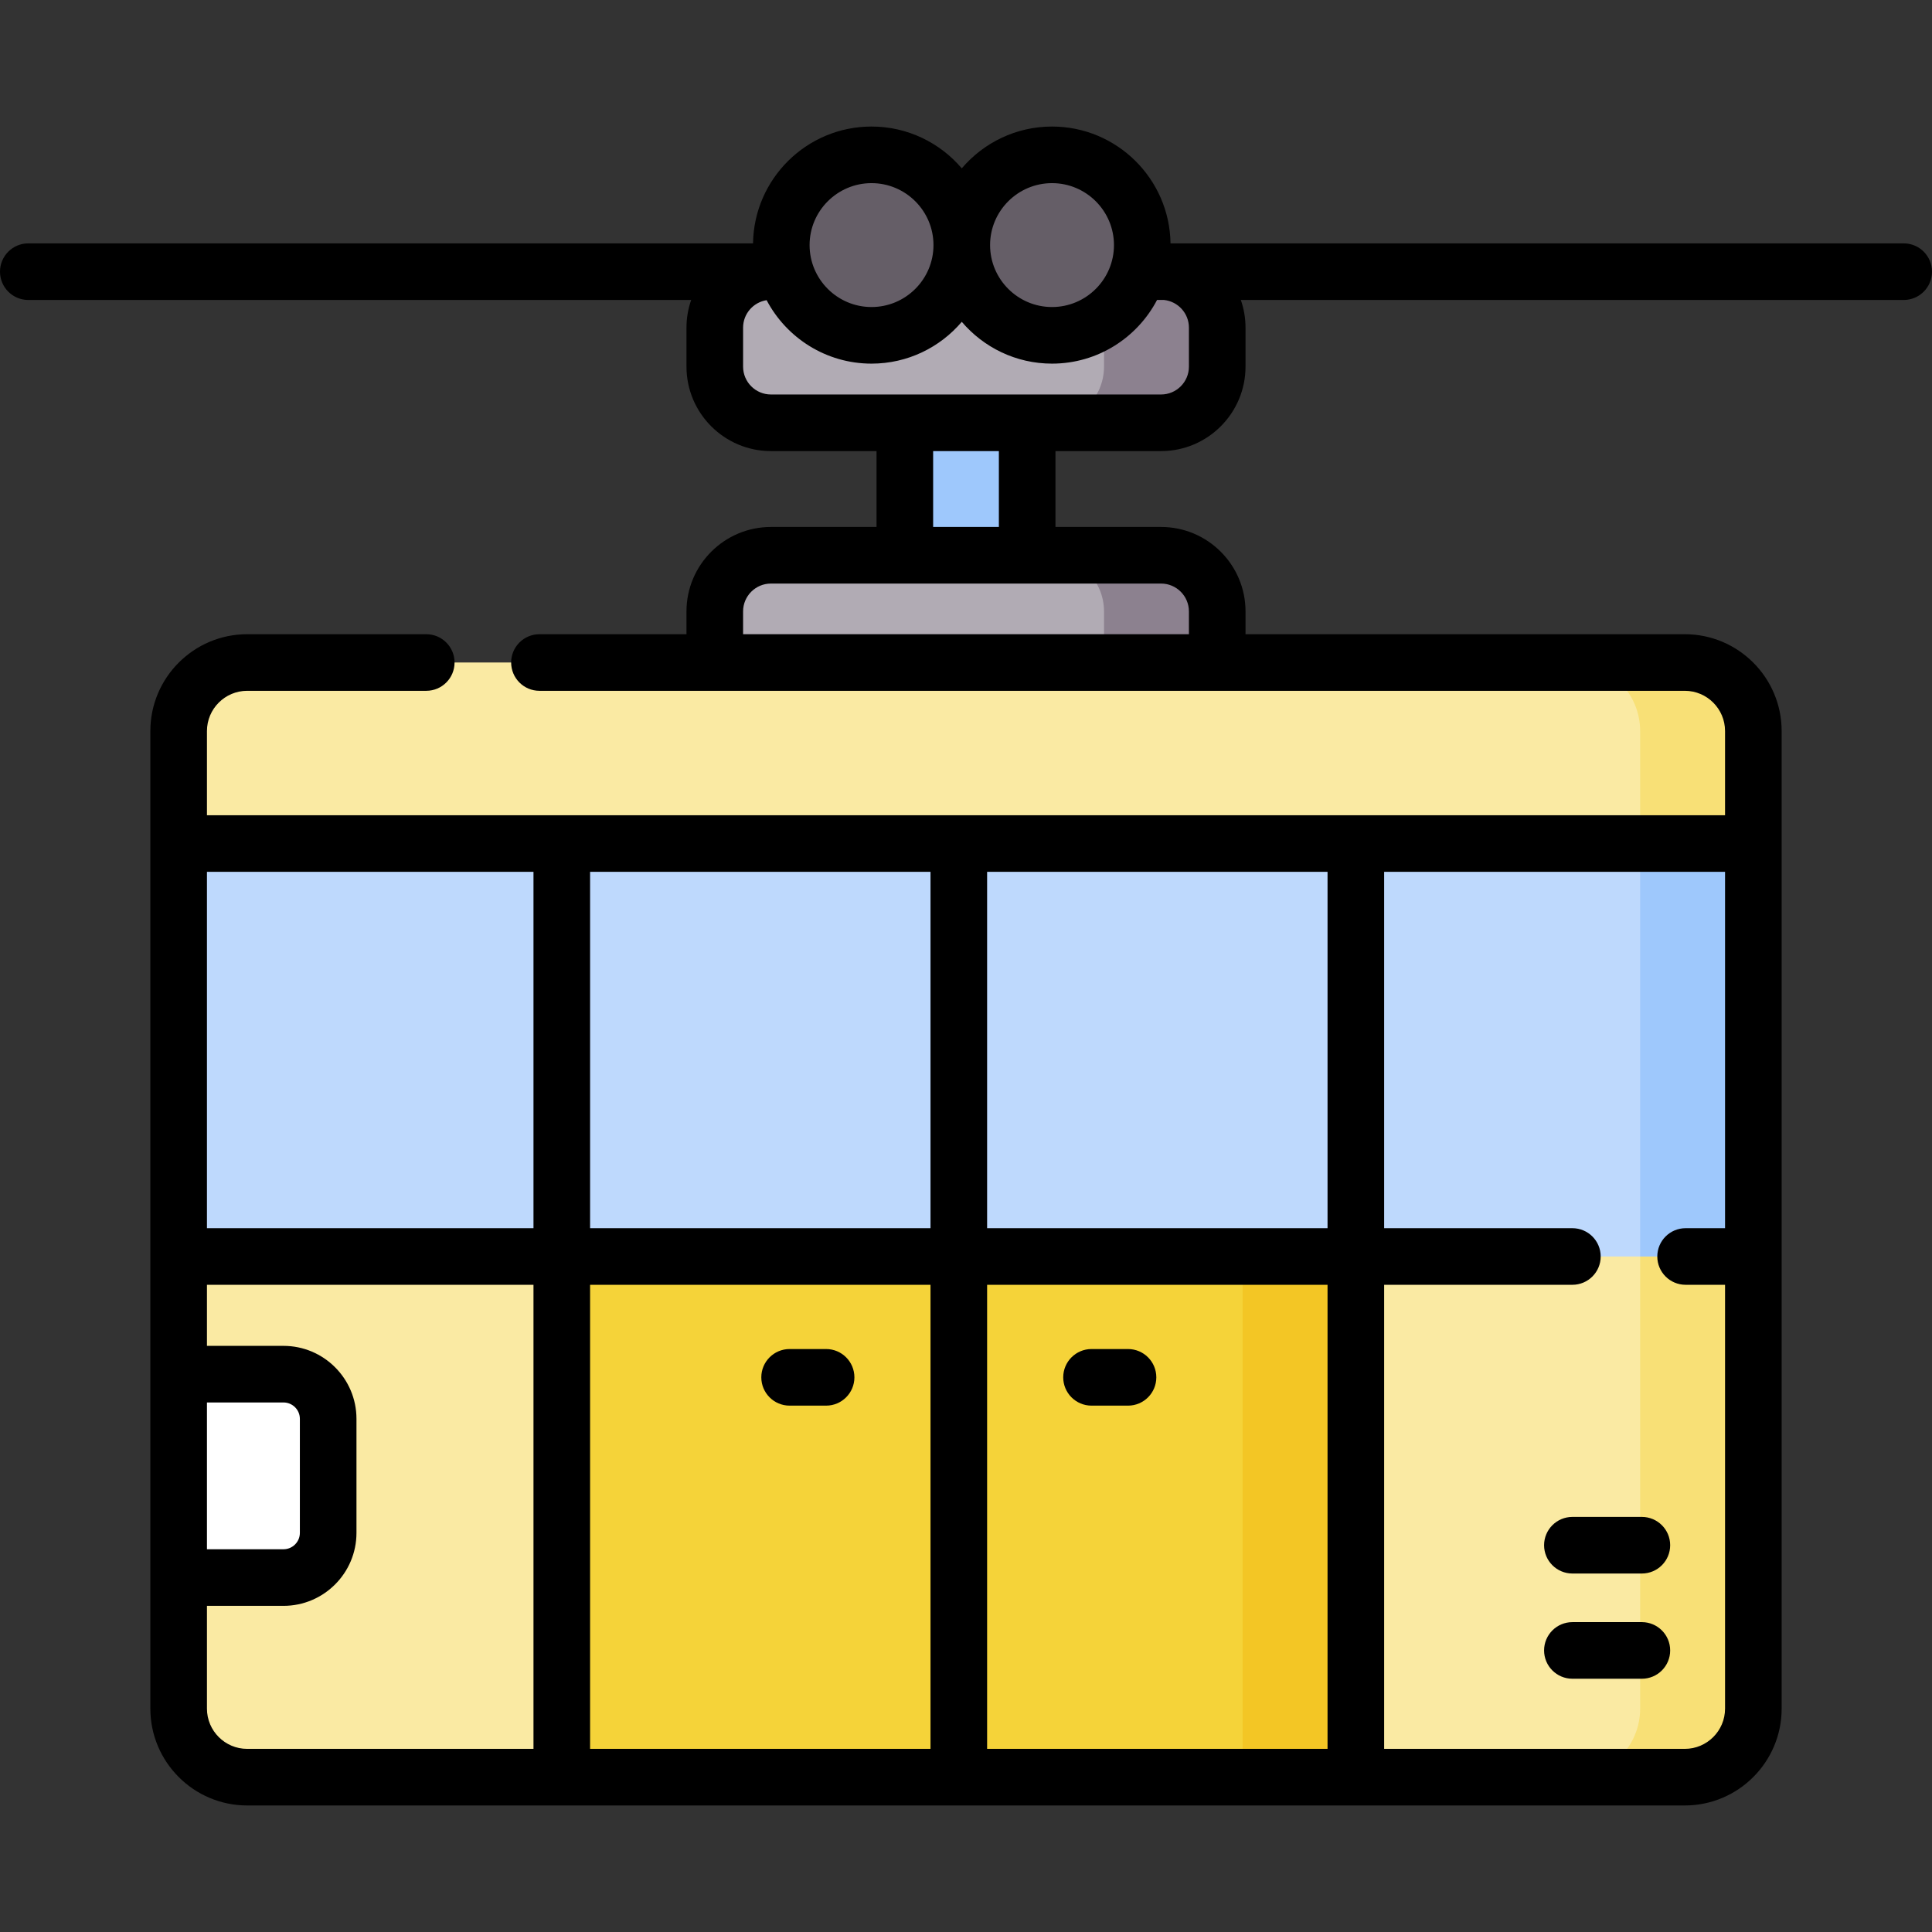 <svg id="Capa_1" enable-background="new 0 0 512 512" height="512" viewBox="0 0 512 512" width="512" xmlns="http://www.w3.org/2000/svg"><rect x="0" y="0" width="512" height="512" fill="#333333" stroke="none"/><g><path d="m446.492 470.966h-380.985c-10.031 0-18.163-8.132-18.163-18.163v-259.068c0-10.031 8.132-18.163 18.163-18.163h380.985c10.031 0 18.163 8.132 18.163 18.163v259.069c0 10.03-8.132 18.162-18.163 18.162z" fill="#faeaa3"/><path d="m446.492 175.572h-30c10.031 0 18.163 8.132 18.163 18.163v259.069c0 10.031-8.132 18.163-18.163 18.163h30c10.031 0 18.163-8.132 18.163-18.163v-259.069c0-10.031-8.132-18.163-18.163-18.163z" fill="#f8e076"/><path d="m307.695 112.042h-103.39c-8.218 0-14.88-6.662-14.88-14.88v-10.332c0-8.218 6.662-14.88 14.88-14.88h103.39c8.218 0 14.88 6.662 14.88 14.88v10.332c0 8.218-6.662 14.88-14.88 14.88z" fill="#b1abb4"/><path d="m307.695 71.95h-30c8.218 0 14.88 6.662 14.88 14.88v10.332c0 8.218-6.662 14.88-14.88 14.88h30c8.218 0 14.88-6.662 14.88-14.88v-10.332c0-8.218-6.662-14.88-14.88-14.88z" fill="#8c818f"/><path d="m322.575 175.572v-13.542c0-8.218-6.662-14.88-14.88-14.88h-103.39c-8.218 0-14.88 6.662-14.88 14.88v13.542z" fill="#b1abb4"/><path d="m307.695 147.15h-30c8.218 0 14.88 6.662 14.88 14.88v13.542h30v-13.542c0-8.218-6.662-14.88-14.88-14.88z" fill="#8c818f"/><path d="m239.79 112.042h32.419v35.108h-32.419z" fill="#9ec8fc"/><path d="m148.878 334.806h210.435v136.159h-210.435z" fill="#f5d339"/><path d="m47.345 223.548h417.31v109.435h-417.31z" fill="#bed9fd"/><path d="m329.313 334.806h30v136.159h-30z" fill="#f3c625"/><path d="m434.655 223.548h30v109.435h-30z" fill="#9ec8fc"/><path d="m75.13 418.067h-27.785v-53.898h27.785c6.538 0 11.838 5.3 11.838 11.838v30.222c0 6.538-5.3 11.838-11.838 11.838z" fill="#fff"/><circle cx="230.965" cy="64.95" fill="#655e67" r="23.916"/><circle cx="278.796" cy="64.95" fill="#655e67" r="23.916"/><path d="m504.5 64.496h-194.3c-.245-17.113-14.233-30.962-31.404-30.962-9.57 0-18.149 4.307-23.916 11.078-5.767-6.771-14.346-11.078-23.916-11.078-17.171 0-31.159 13.848-31.404 30.962h-192.06c-4.142 0-7.5 3.358-7.5 7.5s3.358 7.5 7.5 7.5h175.665c-.8 2.299-1.241 4.766-1.241 7.334v10.332c0 12.34 10.04 22.38 22.38 22.38h27.985v20.108h-27.985c-12.34 0-22.38 10.039-22.38 22.38v6.042h-38.964c-4.142 0-7.5 3.358-7.5 7.5s3.358 7.5 7.5 7.5h303.531c5.879 0 10.663 4.783 10.663 10.663v22.313h-402.309v-22.313c0-5.879 4.783-10.663 10.663-10.663h47.454c4.142 0 7.5-3.358 7.5-7.5s-3.358-7.5-7.5-7.5h-47.455c-14.15 0-25.663 11.512-25.663 25.663v259.069c0 14.15 11.512 25.663 25.663 25.663h380.985c14.15 0 25.663-11.512 25.663-25.663v-259.069c0-14.15-11.512-25.663-25.663-25.663h-116.417v-6.042c0-12.34-10.039-22.38-22.38-22.38h-27.985v-20.108h27.985c12.34 0 22.38-10.04 22.38-22.38v-10.332c0-2.568-.44-5.035-1.24-7.334h175.665c4.142 0 7.5-3.358 7.5-7.5s-3.358-7.5-7.5-7.5zm-257.905 275.987v122.983h-90.217v-122.983zm-90.217-15v-94.435h90.217v94.435zm105.217 15h90.218v122.983h-90.218zm0-15v-94.435h90.218v94.435zm-120.217-94.435v94.435h-86.533v-94.435zm-86.533 140.62h20.285c2.392 0 4.338 1.946 4.338 4.338v30.222c0 2.392-1.946 4.338-4.338 4.338h-20.285zm0 81.135v-27.237h20.285c10.663 0 19.338-8.675 19.338-19.338v-30.222c0-10.663-8.675-19.338-19.338-19.338h-20.285v-16.185h86.533v122.983h-75.871c-5.879 0-10.662-4.783-10.662-10.663zm391.647 10.663h-79.679v-122.983h49.887c4.142 0 7.5-3.358 7.5-7.5s-3.358-7.5-7.5-7.5h-49.887v-94.435h90.342v94.435h-10.455c-4.142 0-7.5 3.358-7.5 7.5s3.358 7.5 7.5 7.5h10.455v112.32c0 5.88-4.783 10.663-10.663 10.663zm-167.696-414.932c9.052 0 16.415 7.364 16.415 16.416 0 9.051-7.364 16.415-16.415 16.415-9.052 0-16.415-7.364-16.415-16.415-.001-9.052 7.363-16.416 16.415-16.416zm-47.832 0c9.052 0 16.416 7.364 16.416 16.416 0 9.051-7.364 16.415-16.416 16.415s-16.416-7.364-16.416-16.415c.001-9.052 7.365-16.416 16.416-16.416zm84.111 113.496v6.042h-118.15v-6.042c0-4.069 3.311-7.38 7.38-7.38h35.485 32.42 35.485c4.069 0 7.38 3.31 7.38 7.38zm-50.365-22.38h-17.42v-20.108h17.42zm50.365-52.82v10.332c0 4.069-3.311 7.38-7.38 7.38h-35.485-32.42-35.485c-4.069 0-7.38-3.311-7.38-7.38v-10.332c0-3.679 2.709-6.729 6.235-7.282 5.266 9.989 15.75 16.817 27.805 16.817 9.57 0 18.149-4.307 23.916-11.078 5.767 6.771 14.345 11.078 23.916 11.078 12.076 0 22.575-6.853 27.832-16.87h1.871c3.691.403 6.575 3.537 6.575 7.335z"/><path d="m209.254 372.508h9.672c4.142 0 7.5-3.358 7.5-7.5s-3.358-7.5-7.5-7.5h-9.672c-4.142 0-7.5 3.358-7.5 7.5s3.358 7.5 7.5 7.5z"/><path d="m298.937 357.508h-9.672c-4.142 0-7.5 3.358-7.5 7.5s3.358 7.5 7.5 7.5h9.672c4.142 0 7.5-3.358 7.5-7.5s-3.358-7.5-7.5-7.5z"/><path d="m435.114 401.998h-18.414c-4.142 0-7.5 3.358-7.5 7.5s3.358 7.5 7.5 7.5h18.414c4.142 0 7.5-3.358 7.5-7.5s-3.358-7.5-7.5-7.5z"/><path d="m435.114 429.882h-18.414c-4.142 0-7.5 3.358-7.5 7.5s3.358 7.5 7.5 7.5h18.414c4.142 0 7.5-3.358 7.5-7.5s-3.358-7.5-7.5-7.5z"/></g></svg>